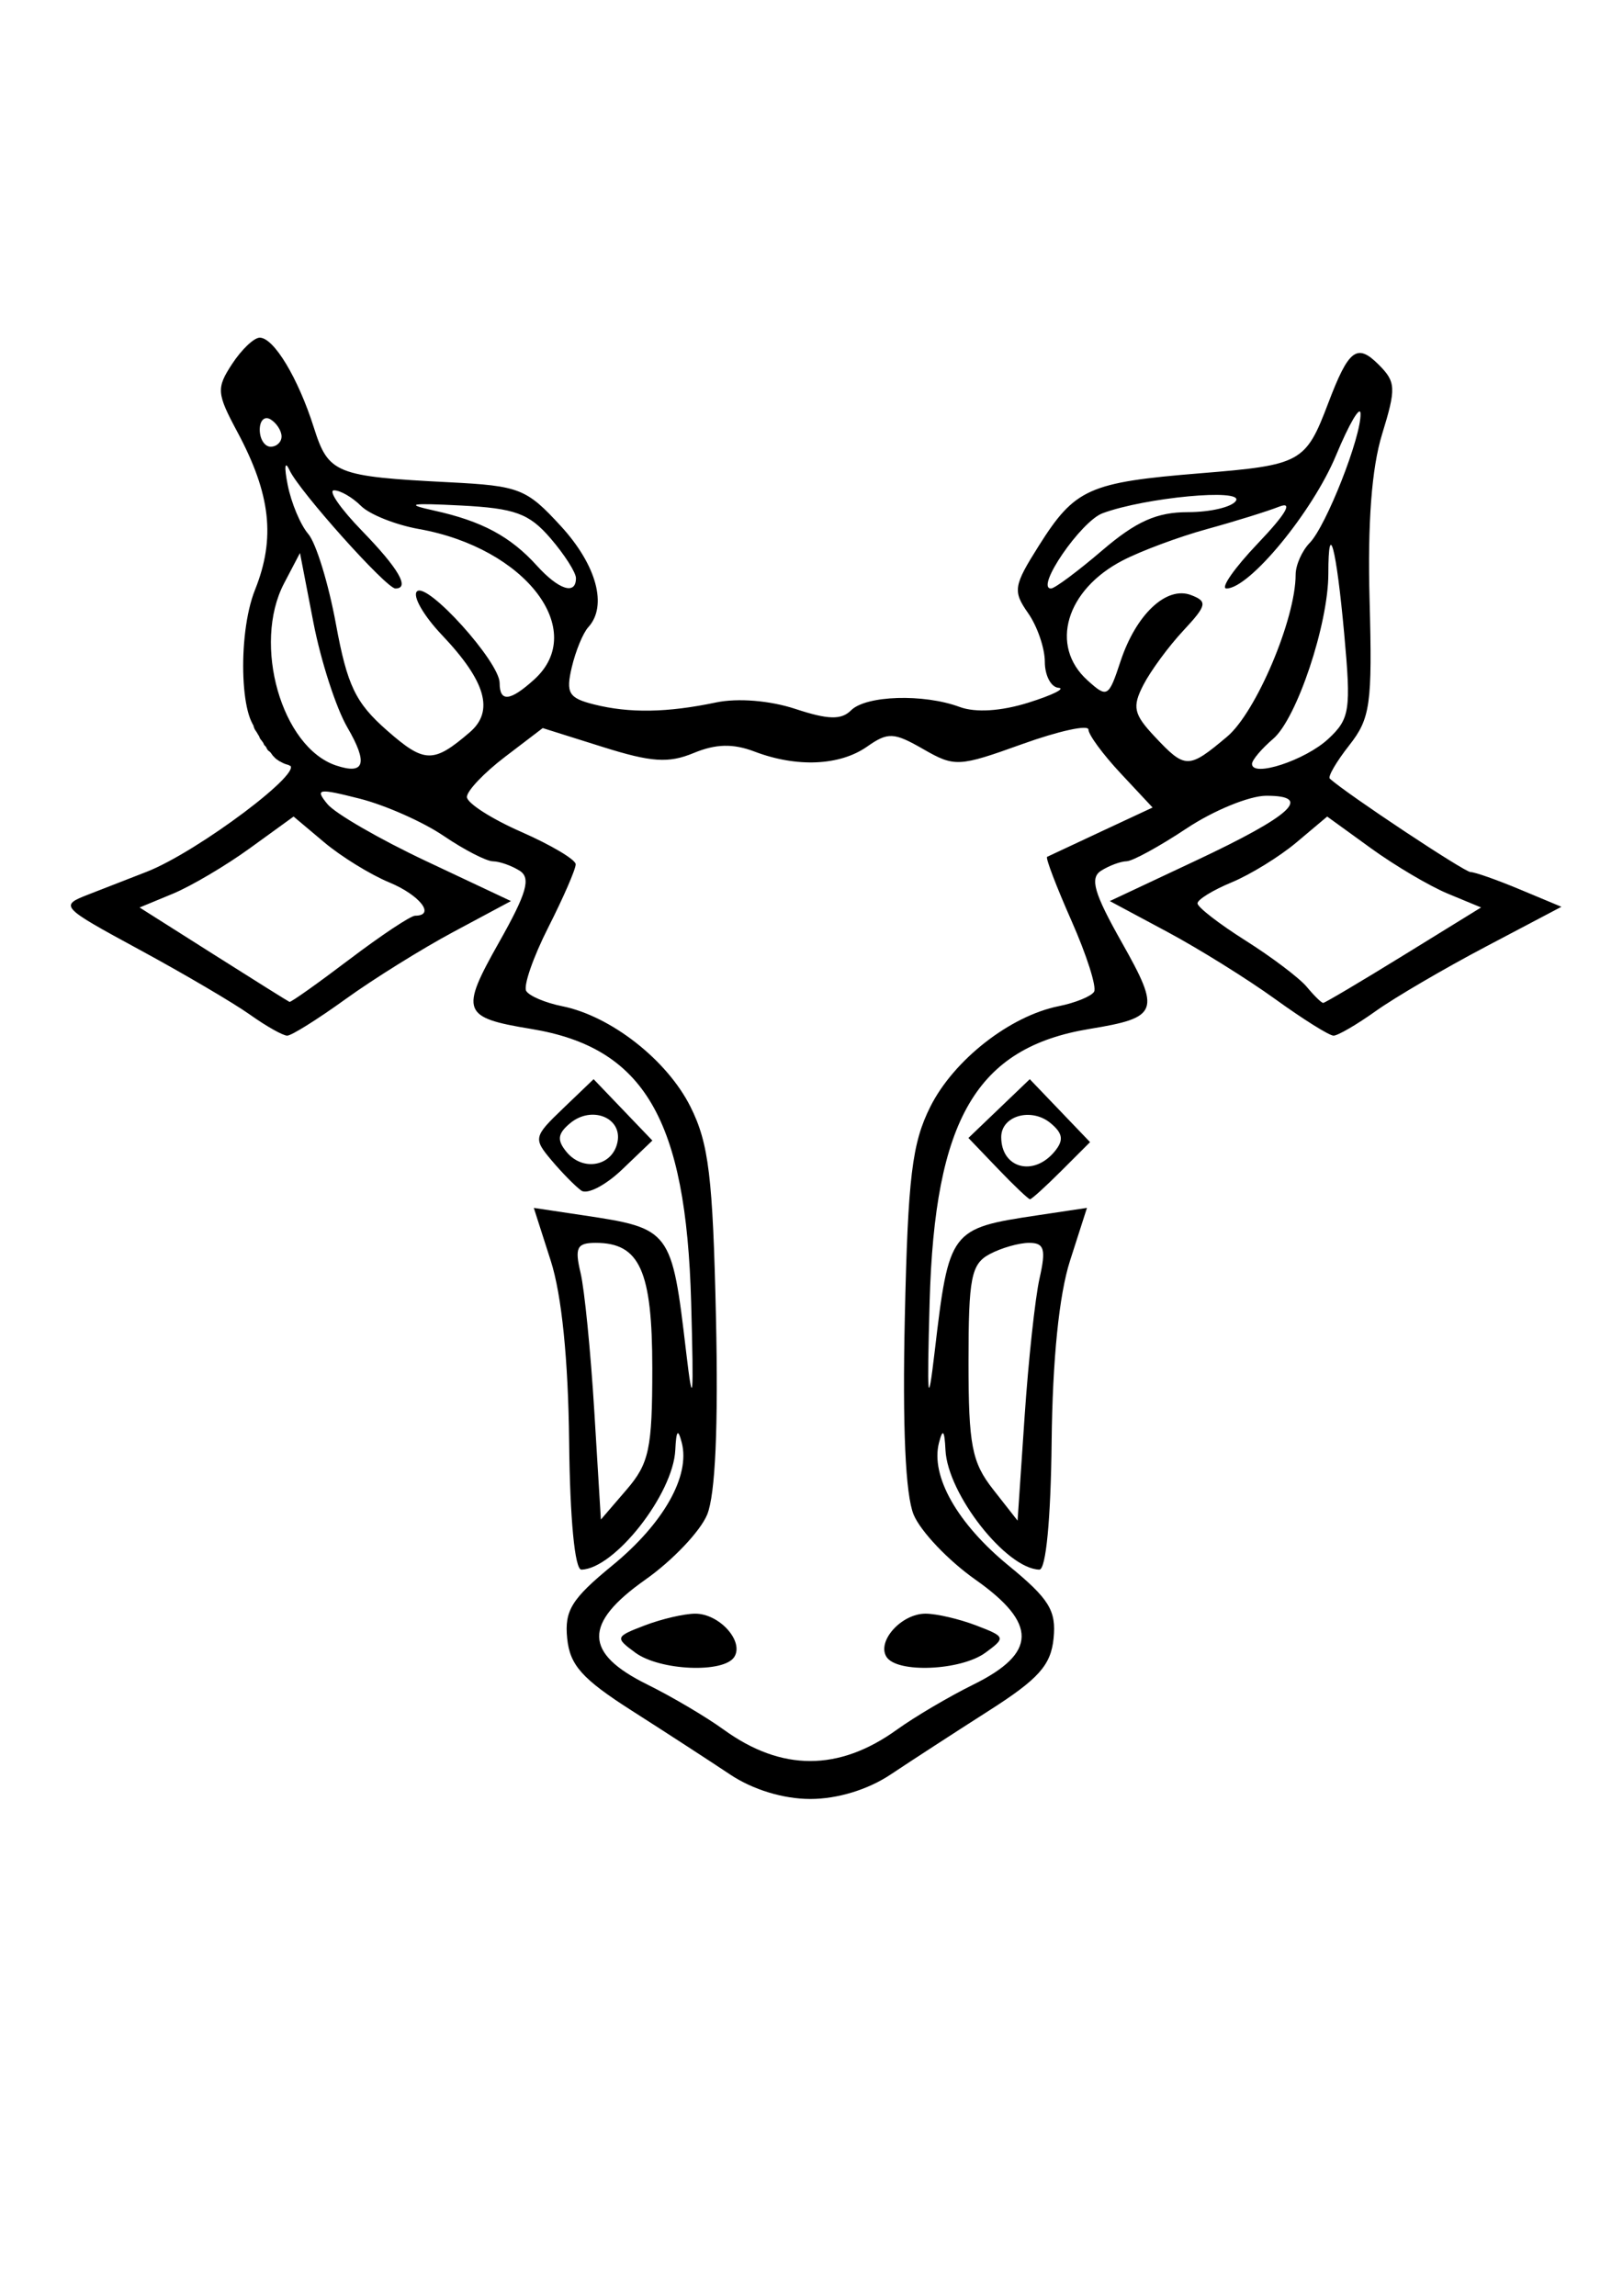 <?xml version="1.0" encoding="UTF-8" standalone="no"?>
<!-- Created with Inkscape (http://www.inkscape.org/) -->

<svg
   xmlns:dc="http://purl.org/dc/elements/1.1/"
   xmlns:cc="http://creativecommons.org/ns#"
   xmlns:rdf="http://www.w3.org/1999/02/22-rdf-syntax-ns#"
   xmlns:svg="http://www.w3.org/2000/svg"
   xmlns="http://www.w3.org/2000/svg"
   xmlns:sodipodi="http://sodipodi.sourceforge.net/DTD/sodipodi-0.dtd"
   xmlns:inkscape="http://www.inkscape.org/namespaces/inkscape"
   width="210mm"
   height="297mm"
   viewBox="0 0 210 297"
   version="1.1"
   id="svg8"
   inkscape:version="0.92.4 (5da689c313, 2019-01-14)"
   sodipodi:docname="garlic-bull.svg"
   inkscape:export-filename="C:\Users\Dennis\Documents\code\dennisvargas\product-landing\img\garlic-bull2.png"
   inkscape:export-xdpi="94.856567"
   inkscape:export-ydpi="94.856567">
  <defs
     id="defs2" />
  <sodipodi:namedview
     id="base"
     pagecolor="#ffffff"
     bordercolor="#666666"
     borderopacity="1.0"
     inkscape:pageopacity="0.0"
     inkscape:pageshadow="2"
     inkscape:zoom="0.49497475"
     inkscape:cx="-889.92093"
     inkscape:cy="993.91351"
     inkscape:document-units="mm"
     inkscape:current-layer="layer2"
     showgrid="false"
     inkscape:window-width="1920"
     inkscape:window-height="1017"
     inkscape:window-x="-8"
     inkscape:window-y="-8"
     inkscape:window-maximized="1" />
  <g
     inkscape:label="Layer 1"
     inkscape:groupmode="layer"
     id="layer1">
    <path
       style="fill:#000000;stroke-width:1.411"
       d="m 94.468,229.559 c -2.611,-1.743 -8.325,-5.453 -12.698,-8.244 -6.445,-4.114 -8.033,-5.888 -8.382,-9.365 -0.362,-3.605 0.573,-5.112 5.844,-9.432 6.616,-5.421 10.096,-11.57 8.984,-15.874 -0.489,-1.891 -0.713,-1.638 -0.84,0.947 -0.28,5.707 -7.857,15.355 -12.147,15.467 -0.853,0.022 -1.481,-6.518 -1.589,-16.533 -0.115,-10.665 -0.961,-19.01 -2.375,-23.417 l -2.197,-6.848 6.435,0.965 c 11.281,1.692 11.416,1.87 13.276,17.669 0.882,7.488 1.001,6.307 0.648,-6.439 -0.655,-23.694 -6.073,-32.944 -20.706,-35.348 -8.931,-1.467 -9.215,-2.229 -4.165,-11.177 3.607,-6.392 4.171,-8.343 2.682,-9.287 -1.037,-0.657 -2.59,-1.205 -3.452,-1.217 -0.862,-0.012 -3.741,-1.497 -6.398,-3.3 -2.657,-1.803 -7.535,-3.965 -10.84,-4.804 -5.401,-1.371 -5.824,-1.301 -4.184,0.697 1.004,1.222 6.758,4.546 12.786,7.386 l 10.962,5.164 -7.435,3.982 c -4.089,2.19 -10.377,6.107 -13.973,8.704 -3.596,2.597 -6.99,4.723 -7.542,4.723 -0.552,0 -2.719,-1.222 -4.816,-2.714 -2.097,-1.493 -8.517,-5.268 -14.268,-8.388 -10.298,-5.588 -10.399,-5.696 -6.635,-7.162 2.102,-0.818 5.486,-2.137 7.521,-2.929 6.632,-2.584 20.922,-13.333 18.385,-13.829 -1.282,-0.251 -2.332,-1.362 -2.332,-2.469 0,-1.107 -0.563,-2.013 -1.251,-2.013 -2.64,0 -3.157,-12.204 -0.77,-18.17 2.674,-6.682 2.037,-12.363 -2.289,-20.436 -2.678,-4.997 -2.728,-5.652 -0.67,-8.792 1.223,-1.866 2.829,-3.393 3.569,-3.393 1.827,0 4.973,5.227 7.007,11.64 1.886,5.948 2.797,6.315 17.511,7.067 9.108,0.465 9.995,0.814 14.462,5.688 4.616,5.037 6.044,10.321 3.529,13.064 -0.676,0.737 -1.637,3.072 -2.135,5.189 -0.785,3.331 -0.397,3.976 2.887,4.8 4.579,1.149 9.46,1.07 15.782,-0.258 2.809,-0.59 6.971,-0.25 10.271,0.839 4.236,1.398 5.938,1.441 7.199,0.18 1.936,-1.936 9.385,-2.168 14.045,-0.438 2.052,0.762 5.365,0.554 8.91,-0.558 3.104,-0.974 4.85,-1.837 3.88,-1.918 -0.97,-0.081 -1.764,-1.594 -1.764,-3.361 0,-1.767 -0.974,-4.603 -2.164,-6.302 -1.996,-2.85 -1.889,-3.524 1.39,-8.719 4.67,-7.398 6.462,-8.2 20.947,-9.376 13.002,-1.055 13.577,-1.371 16.499,-9.073 2.643,-6.965 3.715,-7.784 6.521,-4.978 2.241,2.241 2.28,3.04 0.443,9.009 -1.349,4.383 -1.884,11.487 -1.616,21.468 0.361,13.464 0.104,15.292 -2.63,18.768 -1.666,2.118 -2.798,4.06 -2.516,4.316 2.184,1.976 17.418,12.085 18.211,12.085 0.553,0 3.424,1.011 6.381,2.246 l 5.376,2.246 -9.792,5.161 c -5.386,2.838 -11.793,6.589 -14.24,8.335 -2.446,1.746 -4.9,3.174 -5.452,3.174 -0.552,0 -3.946,-2.125 -7.542,-4.723 -3.596,-2.597 -9.884,-6.514 -13.973,-8.704 l -7.435,-3.982 11.122,-5.228 c 12.446,-5.85 15.222,-8.406 9.121,-8.397 -2.18,0.003 -6.82,1.905 -10.312,4.227 -3.492,2.321 -6.984,4.233 -7.76,4.248 -0.776,0.015 -2.259,0.565 -3.296,1.223 -1.489,0.944 -0.926,2.896 2.682,9.287 5.05,8.948 4.766,9.709 -4.165,11.177 -14.633,2.404 -20.051,11.655 -20.706,35.348 -0.352,12.746 -0.233,13.928 0.648,6.439 1.86,-15.798 1.994,-15.977 13.276,-17.669 l 6.435,-0.965 -2.197,6.848 c -1.414,4.408 -2.26,12.752 -2.375,23.417 -0.108,10.015 -0.736,16.555 -1.589,16.533 -4.29,-0.111 -11.867,-9.76 -12.147,-15.467 -0.127,-2.585 -0.351,-2.838 -0.84,-0.947 -1.112,4.304 2.368,10.452 8.984,15.874 5.271,4.319 6.205,5.827 5.844,9.432 -0.349,3.478 -1.937,5.252 -8.382,9.365 -4.373,2.791 -10.087,6.501 -12.698,8.244 -2.944,1.966 -6.89,3.169 -10.39,3.169 -3.5,0 -7.446,-1.203 -10.39,-3.169 z m 21.603,-5.814 c 2.287,-1.649 6.731,-4.269 9.876,-5.821 8.244,-4.068 8.315,-7.896 0.251,-13.58 -3.498,-2.465 -7.089,-6.245 -7.982,-8.399 -1.062,-2.563 -1.456,-11.388 -1.141,-25.535 0.405,-18.17 0.931,-22.516 3.303,-27.244 3.034,-6.048 10.296,-11.733 16.607,-13.001 2.15,-0.432 4.209,-1.27 4.575,-1.862 0.366,-0.592 -0.944,-4.716 -2.911,-9.164 -1.967,-4.448 -3.391,-8.179 -3.164,-8.292 0.227,-0.113 3.39,-1.595 7.03,-3.293 l 6.618,-3.087 -4.149,-4.441 c -2.282,-2.443 -4.149,-4.983 -4.149,-5.645 0,-0.662 -3.856,0.183 -8.569,1.879 -8.23,2.961 -8.737,2.987 -12.812,0.648 -3.805,-2.184 -4.555,-2.217 -7.264,-0.319 -3.532,2.474 -9.09,2.719 -14.554,0.642 -2.786,-1.059 -5.006,-1.007 -7.882,0.184 -3.251,1.347 -5.462,1.2 -11.767,-0.784 l -7.763,-2.442 -4.905,3.741 c -2.697,2.057 -4.905,4.384 -4.905,5.17 0,0.786 3.16,2.817 7.021,4.514 3.862,1.697 7.036,3.582 7.054,4.19 0.018,0.608 -1.577,4.282 -3.545,8.165 -1.968,3.883 -3.251,7.589 -2.851,8.236 0.4,0.647 2.486,1.529 4.636,1.961 6.312,1.268 13.573,6.953 16.607,13.001 2.372,4.728 2.899,9.074 3.303,27.244 0.315,14.147 -0.079,22.972 -1.141,25.535 -0.892,2.154 -4.484,5.934 -7.982,8.399 -8.064,5.684 -7.993,9.511 0.251,13.58 3.145,1.552 7.589,4.176 9.876,5.832 7.484,5.417 14.905,5.413 22.425,-0.011 z m -33.87,-9.948 c -2.641,-1.94 -2.598,-2.065 1.233,-3.527 2.184,-0.834 5.122,-1.516 6.529,-1.516 3.102,0 6.315,3.546 5.057,5.582 -1.328,2.149 -9.635,1.8 -12.819,-0.538 z m 32.495,0.538 c -1.258,-2.036 1.955,-5.582 5.057,-5.582 1.406,0 4.344,0.682 6.529,1.516 3.831,1.462 3.875,1.588 1.233,3.527 -3.185,2.338 -11.491,2.687 -12.819,0.538 z M 84.4,177.031 c 0,-12.646 -1.622,-16.247 -7.32,-16.247 -2.431,0 -2.74,0.611 -1.961,3.88 0.509,2.134 1.308,10.188 1.777,17.897 l 0.852,14.017 3.326,-3.867 c 2.921,-3.396 3.326,-5.304 3.326,-15.68 z m 50.108,-11.662 c 0.853,-3.774 0.614,-4.585 -1.349,-4.585 -1.312,0 -3.613,0.657 -5.114,1.461 -2.382,1.275 -2.729,3.046 -2.729,13.919 0,10.78 0.428,13.003 3.174,16.505 l 3.174,4.047 0.904,-13.38 c 0.497,-7.359 1.37,-15.444 1.94,-17.966 z M 45.219,124.107 c 4.09,-3.101 7.912,-5.64 8.494,-5.644 2.685,-0.015 0.619,-2.667 -3.362,-4.316 -2.431,-1.007 -6.207,-3.334 -8.391,-5.172 l -3.971,-3.341 -5.661,4.1 c -3.113,2.255 -7.597,4.903 -9.963,5.883 l -4.303,1.782 9.536,6.04 c 5.245,3.322 9.682,6.1 9.86,6.172 0.178,0.073 3.67,-2.405 7.76,-5.505 z m 136.404,-0.538 10.016,-6.175 -4.296,-1.78 c -2.363,-0.979 -6.843,-3.625 -9.957,-5.88 l -5.661,-4.1 -3.971,3.341 c -2.184,1.838 -5.96,4.165 -8.391,5.172 -2.431,1.007 -4.419,2.23 -4.418,2.718 0.001,0.488 2.797,2.652 6.212,4.81 3.415,2.157 6.984,4.856 7.93,5.996 0.947,1.141 1.901,2.074 2.12,2.074 0.219,0 4.906,-2.779 10.415,-6.175 z M 44.934,94.081 c -1.453,-2.5 -3.424,-8.595 -4.381,-13.544 l -1.739,-8.998 -2.056,3.924 c -4.128,7.879 -0.324,21.204 6.727,23.564 3.716,1.244 4.162,-0.278 1.449,-4.946 z m 126.934,1.506 c 2.794,-2.603 2.961,-3.707 2.057,-13.613 -1.019,-11.177 -2.051,-15.073 -2.051,-7.745 0,6.512 -4.084,18.733 -7.133,21.344 -1.509,1.292 -2.743,2.754 -2.743,3.25 0,1.793 6.9,-0.47 9.87,-3.236 z M 60.788,94.727 c 3.183,-2.734 2.076,-6.593 -3.606,-12.578 -2.383,-2.51 -3.837,-5.05 -3.231,-5.644 1.306,-1.279 10.697,9.128 10.697,11.854 0,2.509 1.352,2.372 4.474,-0.454 7.026,-6.358 -1.13,-17.009 -14.906,-19.464 -3.021,-0.538 -6.4,-1.886 -7.508,-2.993 -1.108,-1.108 -2.676,-2.014 -3.485,-2.014 -0.809,0 0.824,2.362 3.628,5.25 4.73,4.87 6.223,7.448 4.311,7.448 -1.173,0 -12.446,-12.592 -13.695,-15.297 -0.609,-1.319 -0.715,-0.494 -0.243,1.894 0.46,2.328 1.659,5.185 2.663,6.349 1.004,1.164 2.613,6.399 3.576,11.633 1.468,7.984 2.533,10.204 6.614,13.787 4.849,4.257 5.996,4.282 10.711,0.23 z m 97.984,0.576 c 3.759,-3.163 8.87,-15.24 8.87,-20.958 0,-1.234 0.818,-3.083 1.817,-4.109 2.134,-2.189 6.678,-13.735 6.582,-16.726 -0.036,-1.138 -1.465,1.294 -3.174,5.404 -3.041,7.311 -11.197,17.217 -14.175,17.217 -0.824,0 1.011,-2.633 4.078,-5.851 3.623,-3.801 4.588,-5.462 2.755,-4.74 -1.552,0.611 -5.762,1.919 -9.355,2.906 -3.593,0.987 -8.495,2.809 -10.893,4.049 -7.357,3.804 -9.5,11.053 -4.583,15.502 2.575,2.33 2.746,2.233 4.286,-2.432 2.012,-6.095 5.958,-9.799 9.141,-8.578 2.15,0.825 2.039,1.319 -1.034,4.619 -1.893,2.033 -4.209,5.184 -5.146,7.003 -1.469,2.851 -1.264,3.777 1.484,6.702 3.943,4.197 4.348,4.197 9.346,-0.009 z M 74.524,74.799 c 0,-0.733 -1.48,-3.052 -3.288,-5.155 -2.774,-3.225 -4.595,-3.89 -11.64,-4.251 -6.553,-0.336 -7.288,-0.194 -3.414,0.661 6.171,1.362 9.86,3.341 13.285,7.125 2.827,3.124 5.056,3.838 5.056,1.62 z m 68.105,-3.606 c 4.376,-3.746 7.05,-4.938 11.075,-4.938 2.918,0 5.717,-0.664 6.218,-1.476 1.001,-1.62 -11.735,-0.427 -17.256,1.616 -2.803,1.037 -8.769,9.736 -6.677,9.736 0.479,0 3.466,-2.222 6.639,-4.938 z M 36.43,56.462 c 0,-0.73 -0.635,-1.72 -1.411,-2.2 -0.776,-0.48 -1.411,0.118 -1.411,1.328 0,1.21 0.635,2.2 1.411,2.2 0.776,0 1.411,-0.597 1.411,-1.328 z m 38.785,97.56 c -0.768,-0.549 -2.503,-2.312 -3.855,-3.919 -2.368,-2.814 -2.314,-3.06 1.494,-6.707 l 3.952,-3.787 3.802,3.969 3.802,3.969 -3.9,3.736 c -2.145,2.055 -4.528,3.287 -5.297,2.739 z m 4.688,-6.309 c 0.605,-3.144 -3.358,-4.711 -6.12,-2.419 -1.642,1.363 -1.746,2.201 -0.465,3.746 2.146,2.585 5.98,1.813 6.584,-1.326 z m 49.198,3.464 -3.797,-3.963 3.969,-3.802 3.969,-3.802 3.9,4.071 3.9,4.071 -3.695,3.695 c -2.032,2.032 -3.865,3.695 -4.072,3.695 -0.208,0 -2.086,-1.783 -4.174,-3.963 z m 7.346,-2.199 c 1.217,-1.467 1.094,-2.35 -0.515,-3.685 -2.484,-2.062 -6.384,-0.957 -6.384,1.808 0,4.028 4.172,5.163 6.899,1.877 z"
       id="path21"
       inkscape:connector-curvature="0" />
  </g>
  <g
     inkscape:groupmode="layer"
     id="layer2"
     inkscape:label="Layer 2">
    <path
       style="fill:#000000;stroke-width:0.265"
       id="path3781"
       d="m 34.1,94.585 c 0.029,0.061 0.057,0.123 0.09,0.182 0.004,0.007 0.008,0.015 0.012,0.022 0.009,0.018 0.018,0.037 0.027,0.055 0.001,0.002 0.005,0.01 0.004,0.007 -0.001,-0.004 -0.004,-0.008 -0.006,-0.013 -0.02,-0.034 0.032,0.028 0.033,0.029 0.026,0.037 0.041,0.08 0.057,0.121 0.017,0.048 0.038,0.094 0.06,0.14 0.02,0.045 0.043,0.088 0.069,0.129 0.028,0.042 0.046,0.087 0.063,0.134 0.016,0.045 0.032,0.089 0.051,0.133 0.022,0.041 0.042,0.084 0.06,0.127 0.017,0.043 0.043,0.081 0.061,0.123 0.02,0.037 0.044,0.072 0.074,0.102 0.036,0.037 0.064,0.082 0.099,0.12 0.03,0.035 0.06,0.07 0.089,0.105 0.028,0.037 0.052,0.076 0.079,0.114 0.028,0.041 0.051,0.086 0.083,0.124 0.024,0.034 0.051,0.067 0.071,0.104 0.023,0.034 0.043,0.071 0.062,0.107 0.022,0.035 0.043,0.07 0.061,0.107 0.015,0.035 0.026,0.071 0.039,0.107 0.012,0.037 0.027,0.073 0.045,0.107 0.016,0.034 0.033,0.067 0.051,0.099 0.022,0.039 0.044,0.079 0.064,0.119 0.018,0.042 0.039,0.082 0.061,0.122 0.02,0.041 0.039,0.082 0.057,0.123 0.013,0.037 0.036,0.069 0.059,0.1 0.019,0.035 0.048,0.063 0.073,0.093 0.028,0.028 0.054,0.057 0.083,0.084 0.029,0.03 0.06,0.058 0.088,0.09 0.032,0.038 0.064,0.077 0.101,0.11 0.033,0.031 0.065,0.064 0.103,0.088 0.035,0.025 0.067,0.053 0.1,0.081 0.038,0.029 0.081,0.047 0.12,0.073 0.035,0.024 0.071,0.046 0.104,0.073 0.033,0.018 0.064,0.041 0.098,0.058 0.04,0.025 0.081,0.046 0.127,0.058 0.044,0.02 0.091,0.027 0.139,0.031 0.043,0.001 0.083,0.017 0.122,0.033 0.04,0.015 0.079,0.031 0.119,0.045 0.043,0.017 0.085,0.039 0.13,0.054 0.02,0.017 0.046,0.02 0.069,0.029 0.012,0.004 0.023,0.011 0.035,0.016 0.036,0.008 0.062,0.036 0.095,0.05 0.032,0.022 0.066,0.043 0.102,0.061 0.043,0.011 0.081,0.032 0.122,0.049 0.041,0.022 0.083,0.037 0.123,0.061 0.04,0.023 0.074,0.053 0.111,0.08 0.032,0.028 0.07,0.044 0.108,0.061 0,0 -0.41,0.272 -0.41,0.272 v 0 c -0.04,-0.02 -0.079,-0.042 -0.114,-0.071 -0.033,-0.027 -0.068,-0.053 -0.106,-0.074 -0.04,-0.02 -0.081,-0.038 -0.121,-0.058 -0.04,-0.019 -0.082,-0.033 -0.123,-0.052 -0.035,-0.019 -0.069,-0.039 -0.103,-0.06 -0.03,-0.018 -0.058,-0.037 -0.092,-0.046 -0.034,-0.015 -0.07,-0.026 -0.103,-0.044 -0.043,-0.018 -0.085,-0.037 -0.129,-0.053 -0.04,-0.015 -0.081,-0.03 -0.121,-0.046 -0.036,-0.014 -0.075,-0.02 -0.114,-0.023 -0.049,-0.008 -0.097,-0.021 -0.144,-0.038 -0.046,-0.017 -0.09,-0.041 -0.133,-0.065 -0.035,-0.02 -0.069,-0.041 -0.102,-0.064 -0.034,-0.024 -0.067,-0.048 -0.102,-0.07 -0.042,-0.025 -0.086,-0.047 -0.124,-0.079 -0.032,-0.026 -0.063,-0.053 -0.097,-0.077 -0.038,-0.028 -0.072,-0.061 -0.106,-0.094 -0.037,-0.036 -0.072,-0.074 -0.106,-0.113 -0.027,-0.03 -0.056,-0.059 -0.085,-0.087 -0.029,-0.029 -0.059,-0.057 -0.086,-0.088 -0.027,-0.031 -0.055,-0.061 -0.075,-0.097 -0.025,-0.034 -0.049,-0.069 -0.064,-0.109 -0.018,-0.04 -0.035,-0.08 -0.055,-0.12 -0.022,-0.04 -0.044,-0.081 -0.061,-0.124 -0.02,-0.04 -0.042,-0.079 -0.064,-0.117 -0.018,-0.033 -0.035,-0.066 -0.051,-0.1 -0.019,-0.036 -0.035,-0.073 -0.048,-0.112 -0.014,-0.034 -0.022,-0.07 -0.037,-0.104 -0.016,-0.037 -0.038,-0.071 -0.058,-0.106 -0.019,-0.036 -0.04,-0.071 -0.062,-0.106 -0.019,-0.035 -0.045,-0.065 -0.067,-0.098 -0.03,-0.04 -0.054,-0.085 -0.083,-0.126 -0.027,-0.037 -0.052,-0.074 -0.079,-0.11 -0.028,-0.036 -0.059,-0.069 -0.088,-0.105 -0.033,-0.039 -0.062,-0.081 -0.098,-0.118 -0.033,-0.035 -0.061,-0.074 -0.083,-0.117 -0.018,-0.042 -0.045,-0.08 -0.061,-0.123 -0.019,-0.043 -0.038,-0.085 -0.061,-0.126 -0.019,-0.045 -0.036,-0.09 -0.052,-0.136 -0.016,-0.043 -0.031,-0.087 -0.058,-0.125 -0.027,-0.043 -0.05,-0.088 -0.071,-0.134 -0.023,-0.047 -0.045,-0.094 -0.063,-0.143 -0.015,-0.035 -0.026,-0.073 -0.049,-0.104 -0.043,-0.04 0.003,0.02 -0.028,-0.016 -0.019,-0.031 -0.029,-0.067 -0.047,-0.098 -0.03,-0.06 -0.056,-0.122 -0.09,-0.18 0,0 0.425,-0.245 0.425,-0.245 z"
       inkscape:connector-curvature="0" />
    <path
       style="fill:#000000;stroke-width:0.265"
       id="path3783"
       d="m 33.65,93.907 c 0.023,0.064 0.06,0.121 0.092,0.18 0.018,0.041 0.042,0.078 0.068,0.115 0.02,0.031 0.041,0.063 0.067,0.089 0.022,0.031 0.047,0.059 0.074,0.086 0.025,0.028 0.045,0.06 0.065,0.092 0.021,0.028 0.044,0.054 0.064,0.083 0.026,0.03 0.049,0.062 0.078,0.09 0.027,0.026 0.049,0.056 0.069,0.087 0.019,0.026 0.043,0.048 0.064,0.073 0.031,0.039 0.065,0.075 0.099,0.111 0.037,0.038 0.067,0.081 0.1,0.122 0.024,0.035 0.046,0.072 0.067,0.109 0.025,0.053 0.058,0.1 0.095,0.145 0.033,0.036 0.072,0.066 0.106,0.101 0.022,0.028 0.041,0.058 0.066,0.083 0.024,0.025 0.045,0.053 0.064,0.083 0.023,0.036 0.043,0.074 0.066,0.111 0.027,0.042 0.056,0.083 0.083,0.124 0.03,0.039 0.059,0.08 0.087,0.12 0.032,0.035 0.057,0.074 0.088,0.109 0.008,0.008 0.081,0.106 0.047,0.036 -0.674,0.427 -0.364,0.399 -0.419,0.216 -0.012,-0.04 -0.026,-0.08 -0.038,-0.121 -0.031,-0.1 -0.074,-0.196 -0.118,-0.292 -0.038,-0.088 -0.077,-0.175 -0.11,-0.264 -0.029,-0.076 -0.059,-0.152 -0.09,-0.228 -0.026,-0.066 -0.057,-0.13 -0.09,-0.193 -0.026,-0.049 -0.048,-0.099 -0.069,-0.149 -0.024,-0.052 -0.044,-0.105 -0.067,-0.158 -0.025,-0.057 -0.051,-0.113 -0.079,-0.168 -0.021,-0.043 -0.04,-0.087 -0.069,-0.125 -0.003,-0.002 -0.005,-0.005 -0.008,-0.004 -0.005,5.29e-4 -0.011,0.028 -0.002,0.023 0.138,-0.081 0.276,-0.162 0.415,-0.242 -0.011,0.01 -0.007,0.004 -0.013,0.021 -0.006,0.048 0.009,0.096 0.019,0.142 0.011,0.047 0.03,0.091 0.046,0.136 0.015,0.039 0.029,0.079 0.049,0.116 0.003,0.007 0.006,0.014 0.01,0.02 0.008,0.015 0.013,0.02 0.013,0.017 -2.65e-4,-0.005 -0.001,-0.015 -0.005,-0.013 -0.434,0.233 -0.376,0.4 -0.43,0.227 -0.016,-0.038 -0.035,-0.076 -0.056,-0.111 -0.016,-0.028 -0.032,-0.056 -0.064,-0.066 -0.036,-0.008 -0.071,-0.009 -0.101,0.015 -0.153,0.084 0.001,-5.29e-4 0.393,-0.225 0.004,-0.003 -0.009,0.004 -0.013,0.007 -0.014,0.011 -0.023,0.027 -0.031,0.042 -0.053,0.163 -0.436,0.384 -0.456,0.196 -0.002,-0.018 0.003,-0.038 0.006,-0.056 0.001,-0.007 0.002,-0.013 0.003,-0.02 0,0 0.441,-0.218 0.441,-0.218 v 0 c -7.93e-4,0.007 -0.001,0.014 -0.002,0.021 -0.002,0.015 -0.003,0.033 -0.009,0.048 -0.061,0.151 -0.599,0.308 -0.433,0.229 0.006,-0.009 0.032,-0.067 0.037,-0.069 0.389,-0.237 0.28,-0.196 0.453,-0.259 0.043,-0.005 0.085,-0.002 0.125,0.019 0.035,0.022 0.06,0.053 0.078,0.09 0.023,0.039 0.043,0.079 0.062,0.12 0.063,0.173 0.018,0.031 -0.409,0.292 -0.004,0.002 -0.033,-0.056 -0.036,-0.062 -0.021,-0.039 -0.035,-0.081 -0.052,-0.122 -0.016,-0.047 -0.035,-0.093 -0.048,-0.142 -0.012,-0.053 -0.026,-0.105 -0.031,-0.159 5.29e-4,-0.007 0.001,-0.013 0.001,-0.02 5.29e-4,-0.006 -0.004,-0.016 0.001,-0.02 0.189,-0.123 0.334,-0.38 0.472,-0.222 0.026,0.042 0.049,0.087 0.07,0.132 0.028,0.056 0.054,0.113 0.079,0.17 0.025,0.052 0.045,0.107 0.07,0.159 0.02,0.05 0.041,0.099 0.066,0.146 0.033,0.065 0.062,0.131 0.09,0.198 0.03,0.077 0.062,0.153 0.09,0.23 0.031,0.089 0.07,0.175 0.106,0.262 0.045,0.097 0.088,0.195 0.122,0.296 0.1,0.301 0.125,0.136 -0.353,0.45 -0.028,-0.03 -0.057,-0.06 -0.082,-0.093 -0.032,-0.037 -0.059,-0.077 -0.09,-0.114 -0.029,-0.041 -0.058,-0.081 -0.088,-0.122 -0.028,-0.042 -0.058,-0.083 -0.085,-0.125 -0.022,-0.036 -0.042,-0.073 -0.066,-0.109 -0.018,-0.027 -0.037,-0.052 -0.06,-0.075 -0.023,-0.026 -0.043,-0.054 -0.064,-0.082 -0.036,-0.035 -0.073,-0.069 -0.106,-0.107 -0.038,-0.047 -0.073,-0.096 -0.1,-0.15 -0.022,-0.034 -0.043,-0.07 -0.065,-0.104 -0.031,-0.041 -0.061,-0.081 -0.096,-0.118 -0.035,-0.036 -0.07,-0.073 -0.103,-0.112 -0.023,-0.026 -0.047,-0.051 -0.067,-0.079 -0.019,-0.029 -0.04,-0.055 -0.064,-0.079 -0.029,-0.031 -0.056,-0.064 -0.082,-0.098 -0.02,-0.03 -0.046,-0.055 -0.065,-0.085 -0.017,-0.029 -0.035,-0.057 -0.058,-0.081 -0.028,-0.027 -0.051,-0.057 -0.075,-0.087 -0.026,-0.03 -0.05,-0.061 -0.071,-0.095 -0.026,-0.038 -0.05,-0.078 -0.068,-0.121 -0.033,-0.061 -0.068,-0.122 -0.097,-0.185 0,0 0.429,-0.238 0.429,-0.238 z"
       inkscape:connector-curvature="0" />
    <path
       style="fill:#000000;stroke-width:0.265"
       id="path3785"
       d="m 33.649,94.051 c 0.016,0.063 0.042,0.123 0.065,0.184 0.013,0.036 0.036,0.065 0.06,0.095 0.023,0.023 0.045,0.046 0.07,0.068 0.032,0.021 0.063,0.044 0.09,0.071 0.031,0.024 0.053,0.057 0.076,0.089 0.02,0.032 0.038,0.066 0.056,0.099 0.018,0.032 0.031,0.067 0.045,0.101 0.015,0.032 0.02,0.068 0.038,0.099 0.014,0.031 0.033,0.058 0.053,0.086 0.025,0.035 0.054,0.068 0.076,0.105 0.022,0.032 0.041,0.065 0.057,0.1 0.017,0.028 0.033,0.057 0.052,0.084 0.019,0.03 0.033,0.063 0.05,0.094 0.015,0.034 0.034,0.065 0.051,0.098 0.018,0.038 0.042,0.072 0.066,0.106 0.02,0.031 0.038,0.063 0.056,0.096 0.017,0.034 0.04,0.064 0.062,0.094 0.028,0.031 0.054,0.064 0.082,0.095 0.036,0.047 0.073,0.092 0.112,0.136 0.042,0.041 0.073,0.091 0.111,0.136 0.04,0.04 0.076,0.083 0.112,0.127 0.052,0.063 0.092,0.134 0.129,0.206 0.042,0.081 0.075,0.167 0.107,0.253 0,0 -0.419,0.233 -0.419,0.233 v 0 c -0.032,-0.084 -0.065,-0.167 -0.109,-0.245 -0.037,-0.069 -0.077,-0.135 -0.128,-0.195 -0.036,-0.043 -0.074,-0.085 -0.113,-0.126 -0.037,-0.045 -0.067,-0.094 -0.109,-0.135 -0.039,-0.044 -0.077,-0.089 -0.113,-0.135 -0.03,-0.032 -0.058,-0.065 -0.086,-0.098 -0.024,-0.032 -0.046,-0.065 -0.066,-0.1 -0.017,-0.031 -0.034,-0.061 -0.053,-0.091 -0.026,-0.036 -0.049,-0.072 -0.069,-0.112 -0.017,-0.032 -0.036,-0.063 -0.051,-0.097 -0.017,-0.03 -0.031,-0.062 -0.048,-0.091 -0.019,-0.03 -0.038,-0.061 -0.056,-0.092 -0.014,-0.033 -0.033,-0.065 -0.053,-0.095 -0.021,-0.036 -0.05,-0.067 -0.074,-0.101 -0.021,-0.029 -0.04,-0.058 -0.055,-0.09 -0.019,-0.033 -0.028,-0.069 -0.041,-0.105 -0.014,-0.032 -0.024,-0.066 -0.042,-0.097 -0.017,-0.032 -0.034,-0.063 -0.053,-0.094 -0.021,-0.029 -0.043,-0.058 -0.071,-0.081 -0.028,-0.025 -0.058,-0.047 -0.088,-0.069 -0.027,-0.023 -0.051,-0.049 -0.075,-0.076 -0.027,-0.034 -0.05,-0.069 -0.065,-0.11 -0.022,-0.063 -0.046,-0.125 -0.068,-0.188 0,0 0.432,-0.234 0.432,-0.234 z"
       inkscape:connector-curvature="0" />
    <path
       style="fill:#000000;stroke-width:0.265"
       id="path3787"
       d="m 33.794,94.319 c 0.039,0.06 0.083,0.115 0.134,0.165 0.03,0.034 0.066,0.063 0.103,0.088 0.029,0.022 0.054,0.049 0.082,0.073 0.003,0.003 0.047,0.038 0.049,0.032 0.002,-0.005 0.002,-0.017 -0.003,-0.015 -0.141,0.082 -0.278,0.172 -0.417,0.258 -0.021,-0.02 -0.044,-0.038 -0.064,-0.059 -0.025,-0.027 -0.056,-0.046 -0.084,-0.069 -0.031,-0.021 -0.058,-0.047 -0.086,-0.071 -0.032,-0.029 -0.072,-0.045 -0.106,-0.072 -0.03,-0.021 -0.058,-0.045 -0.083,-0.072 -0.02,-0.03 -0.042,-0.057 -0.063,-0.086 -0.028,-0.025 -0.045,-0.059 -0.071,-0.087 -0.021,-0.025 -0.042,-0.052 -0.068,-0.073 -0.029,-0.028 -0.038,-0.068 -0.052,-0.104 -0.01,-0.038 -0.025,-0.074 -0.034,-0.111 -0.007,-0.038 -0.02,-0.075 -0.033,-0.112 -0.013,-0.046 -0.027,-0.092 -0.038,-0.138 -0.063,-0.205 -0.026,-0.051 0.419,-0.277 -0.146,0.081 -0.293,0.161 -0.439,0.242 0,0 0.414,-0.267 0.414,-0.267 v 0 c -0.136,0.087 -0.273,0.174 -0.409,0.261 -0.05,-0.167 -0.006,-0.011 0.432,-0.251 0.002,-7.93e-4 -2.14e-4,0.004 2.65e-4,0.005 0.002,0.005 0.004,0.011 0.006,0.016 7.93e-4,0.005 0.001,0.01 0.002,0.015 0.002,0.008 0.005,0.015 0.007,0.023 0.009,0.045 0.024,0.088 0.035,0.132 0.014,0.038 0.029,0.076 0.036,0.116 0.008,0.036 0.024,0.07 0.032,0.106 0.011,0.03 0.018,0.063 0.041,0.085 0.025,0.025 0.049,0.05 0.07,0.078 0.024,0.03 0.044,0.063 0.072,0.09 0.02,0.027 0.041,0.053 0.06,0.081 0.024,0.024 0.05,0.046 0.077,0.065 0.036,0.024 0.075,0.045 0.108,0.074 0.029,0.023 0.055,0.049 0.086,0.071 0.03,0.023 0.06,0.047 0.087,0.073 0.027,0.025 0.057,0.048 0.077,0.079 -0.375,0.254 -0.3,0.376 -0.481,0.223 -0.026,-0.024 -0.051,-0.048 -0.079,-0.069 -0.038,-0.029 -0.076,-0.059 -0.106,-0.097 -0.049,-0.053 -0.093,-0.11 -0.137,-0.167 0,0 0.421,-0.253 0.421,-0.253 z"
       inkscape:connector-curvature="0" />
    <path
       style="fill:#000000;stroke-width:0.265"
       id="path3789"
       d="m 36.91,98.543 c -0.065,-0.034 -0.128,-0.074 -0.191,-0.112 -0.041,-0.023 -0.084,-0.045 -0.122,-0.073 -0.04,-0.025 -0.078,-0.055 -0.114,-0.086 -0.031,-0.026 -0.069,-0.041 -0.102,-0.063 -0.036,-0.022 -0.074,-0.039 -0.109,-0.062 -0.042,-0.024 -0.083,-0.049 -0.121,-0.079 -0.046,-0.029 -0.088,-0.063 -0.133,-0.093 -0.035,-0.019 -0.069,-0.041 -0.098,-0.069 -0.03,-0.027 -0.066,-0.045 -0.1,-0.065 -0.044,-0.02 -0.081,-0.051 -0.121,-0.076 -0.038,-0.028 -0.08,-0.048 -0.119,-0.073 -0.035,-0.022 -0.067,-0.051 -0.099,-0.078 -0.039,-0.026 -0.072,-0.061 -0.109,-0.09 -0.031,-0.03 -0.062,-0.056 -0.1,-0.075 -0.032,-0.024 -0.066,-0.044 -0.1,-0.064 -0.037,-0.023 -0.075,-0.046 -0.116,-0.061 -0.039,-0.019 -0.081,-0.03 -0.118,-0.055 -0.034,-0.022 -0.069,-0.042 -0.099,-0.069 -0.031,-0.024 -0.065,-0.044 -0.094,-0.071 -0.028,-0.023 -0.055,-0.046 -0.079,-0.073 -0.027,-0.023 -0.046,-0.055 -0.065,-0.085 -0.021,-0.039 -0.046,-0.076 -0.066,-0.116 -0.019,-0.032 -0.038,-0.066 -0.053,-0.1 -0.02,-0.033 -0.033,-0.07 -0.049,-0.105 -0.017,-0.044 -0.043,-0.084 -0.063,-0.126 -0.019,-0.042 -0.047,-0.078 -0.069,-0.118 -0.016,-0.035 -0.031,-0.071 -0.048,-0.105 -0.011,-0.032 -0.032,-0.06 -0.051,-0.088 -0.022,-0.038 -0.045,-0.075 -0.069,-0.112 -0.022,-0.039 -0.047,-0.077 -0.079,-0.108 -0.027,-0.027 -0.053,-0.057 -0.083,-0.081 -0.022,-0.027 -0.054,-0.04 -0.079,-0.063 -0.032,-0.029 -0.056,-0.066 -0.086,-0.097 -0.027,-0.031 -0.055,-0.061 -0.079,-0.095 -0.027,-0.032 -0.051,-0.068 -0.07,-0.106 -0.018,-0.031 -0.035,-0.063 -0.05,-0.096 -0.013,-0.036 -0.027,-0.072 -0.041,-0.108 -0.02,-0.043 -0.037,-0.087 -0.058,-0.13 -0.018,-0.034 -0.038,-0.069 -0.062,-0.1 -0.026,-0.031 -0.047,-0.065 -0.066,-0.101 -0.018,-0.041 -0.043,-0.078 -0.065,-0.117 -0.025,-0.037 -0.047,-0.077 -0.067,-0.117 -0.019,-0.04 -0.046,-0.075 -0.072,-0.11 -0.021,-0.035 -0.045,-0.067 -0.067,-0.102 -0.027,-0.034 -0.051,-0.071 -0.076,-0.107 -0.021,-0.035 -0.042,-0.071 -0.063,-0.107 -0.02,-0.038 -0.036,-0.079 -0.056,-0.117 -0.02,-0.038 -0.036,-0.078 -0.047,-0.12 -0.014,-0.036 -0.023,-0.074 -0.037,-0.11 -0.015,-0.038 -0.017,-0.079 -0.028,-0.117 -0.008,-0.035 -0.017,-0.071 -0.032,-0.104 -0.015,-0.036 -0.038,-0.067 -0.056,-0.102 -0.023,-0.034 -0.039,-0.072 -0.053,-0.11 -0.019,-0.044 -0.03,-0.092 -0.044,-0.138 -0.011,-0.049 -0.026,-0.098 -0.036,-0.147 -0.015,-0.086 -0.002,-0.173 0.01,-0.259 0.013,-0.084 0.006,-0.041 0.02,-0.13 0,0 0.431,-0.212 0.431,-0.212 v 0 c -0.011,0.089 -0.005,0.046 -0.018,0.128 -0.009,0.081 -0.024,0.162 -0.011,0.243 0.008,0.048 0.024,0.094 0.034,0.142 0.013,0.045 0.024,0.092 0.043,0.135 0.012,0.037 0.03,0.072 0.05,0.104 0.018,0.035 0.042,0.067 0.057,0.103 0.017,0.035 0.028,0.073 0.036,0.111 0.011,0.038 0.014,0.076 0.026,0.114 0.014,0.038 0.024,0.077 0.039,0.115 0.009,0.038 0.025,0.074 0.043,0.11 0.02,0.038 0.035,0.078 0.055,0.116 0.02,0.034 0.041,0.069 0.061,0.103 0.025,0.036 0.049,0.073 0.076,0.108 0.022,0.033 0.046,0.064 0.066,0.099 0.028,0.037 0.054,0.076 0.076,0.117 0.02,0.04 0.041,0.079 0.066,0.115 0.022,0.04 0.047,0.078 0.066,0.119 0.017,0.034 0.039,0.064 0.062,0.094 0.024,0.034 0.048,0.07 0.066,0.108 0.021,0.044 0.038,0.09 0.06,0.133 0.014,0.035 0.029,0.07 0.041,0.106 0.013,0.033 0.031,0.063 0.048,0.094 0.017,0.036 0.04,0.068 0.065,0.098 0.024,0.032 0.051,0.06 0.076,0.09 0.027,0.031 0.051,0.065 0.083,0.091 0.028,0.02 0.057,0.039 0.08,0.065 0.029,0.028 0.057,0.056 0.084,0.085 0.032,0.035 0.06,0.074 0.084,0.115 0.024,0.036 0.046,0.073 0.069,0.11 0.022,0.03 0.043,0.06 0.055,0.095 0.017,0.034 0.032,0.069 0.047,0.104 0.021,0.041 0.05,0.078 0.07,0.12 0.02,0.043 0.046,0.082 0.063,0.126 0.017,0.035 0.031,0.072 0.051,0.106 0.014,0.034 0.033,0.066 0.051,0.098 0.018,0.038 0.043,0.073 0.063,0.11 0.019,0.027 0.036,0.056 0.062,0.078 0.024,0.024 0.049,0.047 0.076,0.069 0.031,0.024 0.064,0.046 0.094,0.071 0.03,0.023 0.063,0.043 0.095,0.063 0.037,0.019 0.076,0.032 0.114,0.05 0.041,0.02 0.08,0.042 0.119,0.065 0.035,0.019 0.065,0.044 0.1,0.064 0.039,0.024 0.072,0.052 0.105,0.083 0.035,0.031 0.07,0.063 0.108,0.09 0.031,0.025 0.061,0.052 0.096,0.072 0.04,0.023 0.079,0.049 0.118,0.074 0.039,0.026 0.078,0.052 0.12,0.074 0.038,0.021 0.075,0.044 0.107,0.073 0.03,0.024 0.062,0.044 0.094,0.065 0.043,0.032 0.088,0.064 0.132,0.094 0.039,0.027 0.08,0.05 0.12,0.075 0.036,0.021 0.074,0.04 0.109,0.061 0.037,0.02 0.072,0.043 0.105,0.07 0.036,0.029 0.073,0.057 0.112,0.081 0.039,0.025 0.08,0.049 0.119,0.073 0.062,0.04 0.125,0.078 0.191,0.109 0,0 -0.412,0.268 -0.412,0.268 z"
       inkscape:connector-curvature="0" />
    <path
       style="fill:#000000;stroke-width:0.265"
       id="path3791"
       d="m 35.045,97.338 c -0.027,-0.07 -0.057,-0.138 -0.084,-0.208 -0.017,-0.041 -0.039,-0.079 -0.062,-0.116 -0.122,-0.145 0.163,-0.12 0.418,-0.249 0.002,-0.001 5.29e-4,0.005 0.001,0.007 0.001,0.004 0.003,0.009 0.005,0.013 0.015,0.04 0.019,0.083 0.022,0.125 5e-6,0.038 0.009,0.075 0.022,0.11 0.019,0.028 0.041,0.055 0.067,0.079 0.026,0.028 0.043,0.061 0.063,0.093 0.016,0.027 0.035,0.054 0.059,0.076 0.023,0.024 0.044,0.049 0.07,0.07 0.024,0.023 0.046,0.049 0.071,0.071 0.025,0.029 0.057,0.048 0.085,0.074 0.035,0.028 0.067,0.059 0.097,0.091 0.02,0.027 0.01,0.013 0.03,0.04 0,0 -0.422,0.25 -0.422,0.25 v 0 c -0.018,-0.024 -0.009,-0.013 -0.027,-0.035 -0.03,-0.031 -0.062,-0.06 -0.095,-0.088 -0.029,-0.024 -0.061,-0.045 -0.086,-0.074 -0.024,-0.023 -0.047,-0.047 -0.071,-0.071 -0.024,-0.024 -0.048,-0.048 -0.071,-0.072 -0.024,-0.026 -0.047,-0.054 -0.064,-0.085 -0.017,-0.029 -0.033,-0.059 -0.057,-0.083 -0.028,-0.03 -0.056,-0.061 -0.077,-0.096 -0.016,-0.04 -0.029,-0.081 -0.029,-0.124 -0.002,-0.037 -0.004,-0.075 -0.016,-0.111 -0.002,-0.005 -0.004,-0.009 -0.006,-0.014 -0.002,-0.006 -0.012,-0.014 -0.007,-0.017 0.661,-0.415 0.339,-0.383 0.445,-0.227 0.025,0.04 0.048,0.082 0.065,0.126 0.024,0.069 0.051,0.137 0.082,0.203 0,0 -0.426,0.243 -0.426,0.243 z"
       inkscape:connector-curvature="0" />
    <path
       style="fill:#000000;stroke-width:0.265"
       id="path3793"
       d="m 34.692,96.894 c -0.029,-0.063 -0.058,-0.126 -0.084,-0.191 -0.021,-0.04 -0.037,-0.082 -0.056,-0.123 -0.016,-0.036 -0.036,-0.071 -0.063,-0.1 -0.026,-0.033 -0.053,-0.066 -0.079,-0.1 -0.026,-0.032 -0.056,-0.06 -0.079,-0.093 -0.025,-0.031 -0.046,-0.065 -0.068,-0.099 -0.016,-0.033 -0.038,-0.063 -0.06,-0.092 -0.02,-0.031 -0.041,-0.062 -0.068,-0.088 -0.023,-0.029 -0.043,-0.061 -0.068,-0.088 -0.027,-0.031 -0.057,-0.059 -0.083,-0.09 -0.024,-0.033 -0.047,-0.066 -0.064,-0.104 -0.018,-0.031 -0.029,-0.065 -0.049,-0.095 -0.036,0.163 0.409,-0.216 0.42,-0.222 0.003,-0.002 -0.004,0.006 -0.005,0.009 -0.003,0.009 -0.003,0.024 -0.003,0.033 -0.002,0.036 0.008,0.07 0.022,0.103 0.013,0.036 0.027,0.072 0.05,0.102 0.018,0.031 0.039,0.06 0.06,0.089 0.024,0.025 0.044,0.056 0.06,0.087 0.018,0.031 0.035,0.062 0.049,0.095 0.012,0.034 0.025,0.067 0.04,0.1 0.014,0.032 0.03,0.064 0.046,0.095 0.017,0.027 0.038,0.05 0.062,0.071 0.033,0.026 0.064,0.054 0.098,0.079 0.029,0.026 0.058,0.054 0.087,0.081 0.028,0.028 0.054,0.06 0.084,0.086 0.017,0.02 0.009,0.009 0.024,0.032 0,0 -0.425,0.249 -0.425,0.249 v 0 c -0.011,-0.016 -0.005,-0.008 -0.019,-0.023 -0.028,-0.028 -0.054,-0.057 -0.082,-0.085 -0.029,-0.026 -0.057,-0.053 -0.086,-0.078 -0.033,-0.028 -0.067,-0.054 -0.099,-0.082 -0.027,-0.025 -0.051,-0.054 -0.071,-0.085 -0.017,-0.032 -0.033,-0.063 -0.047,-0.096 -0.016,-0.033 -0.03,-0.067 -0.041,-0.102 -0.013,-0.032 -0.031,-0.062 -0.048,-0.092 -0.014,-0.029 -0.035,-0.056 -0.056,-0.08 -0.021,-0.029 -0.041,-0.058 -0.059,-0.089 -0.024,-0.034 -0.042,-0.072 -0.056,-0.112 -0.016,-0.038 -0.03,-0.079 -0.031,-0.12 -1.88e-4,-0.006 -0.005,-0.056 -0.002,-0.059 0.138,-0.088 0.337,-0.387 0.455,-0.232 0.019,0.033 0.033,0.068 0.051,0.101 0.014,0.033 0.036,0.061 0.057,0.091 0.027,0.03 0.055,0.06 0.083,0.09 0.024,0.028 0.045,0.057 0.068,0.086 0.026,0.029 0.05,0.061 0.071,0.094 0.022,0.03 0.044,0.061 0.061,0.095 0.022,0.033 0.043,0.066 0.067,0.097 0.024,0.033 0.054,0.06 0.078,0.092 0.025,0.033 0.051,0.065 0.078,0.096 0.028,0.034 0.052,0.071 0.069,0.112 0.02,0.042 0.036,0.085 0.057,0.126 0.023,0.063 0.05,0.125 0.082,0.184 0,0 -0.425,0.245 -0.425,0.245 z"
       inkscape:connector-curvature="0" />
  </g>
</svg>
